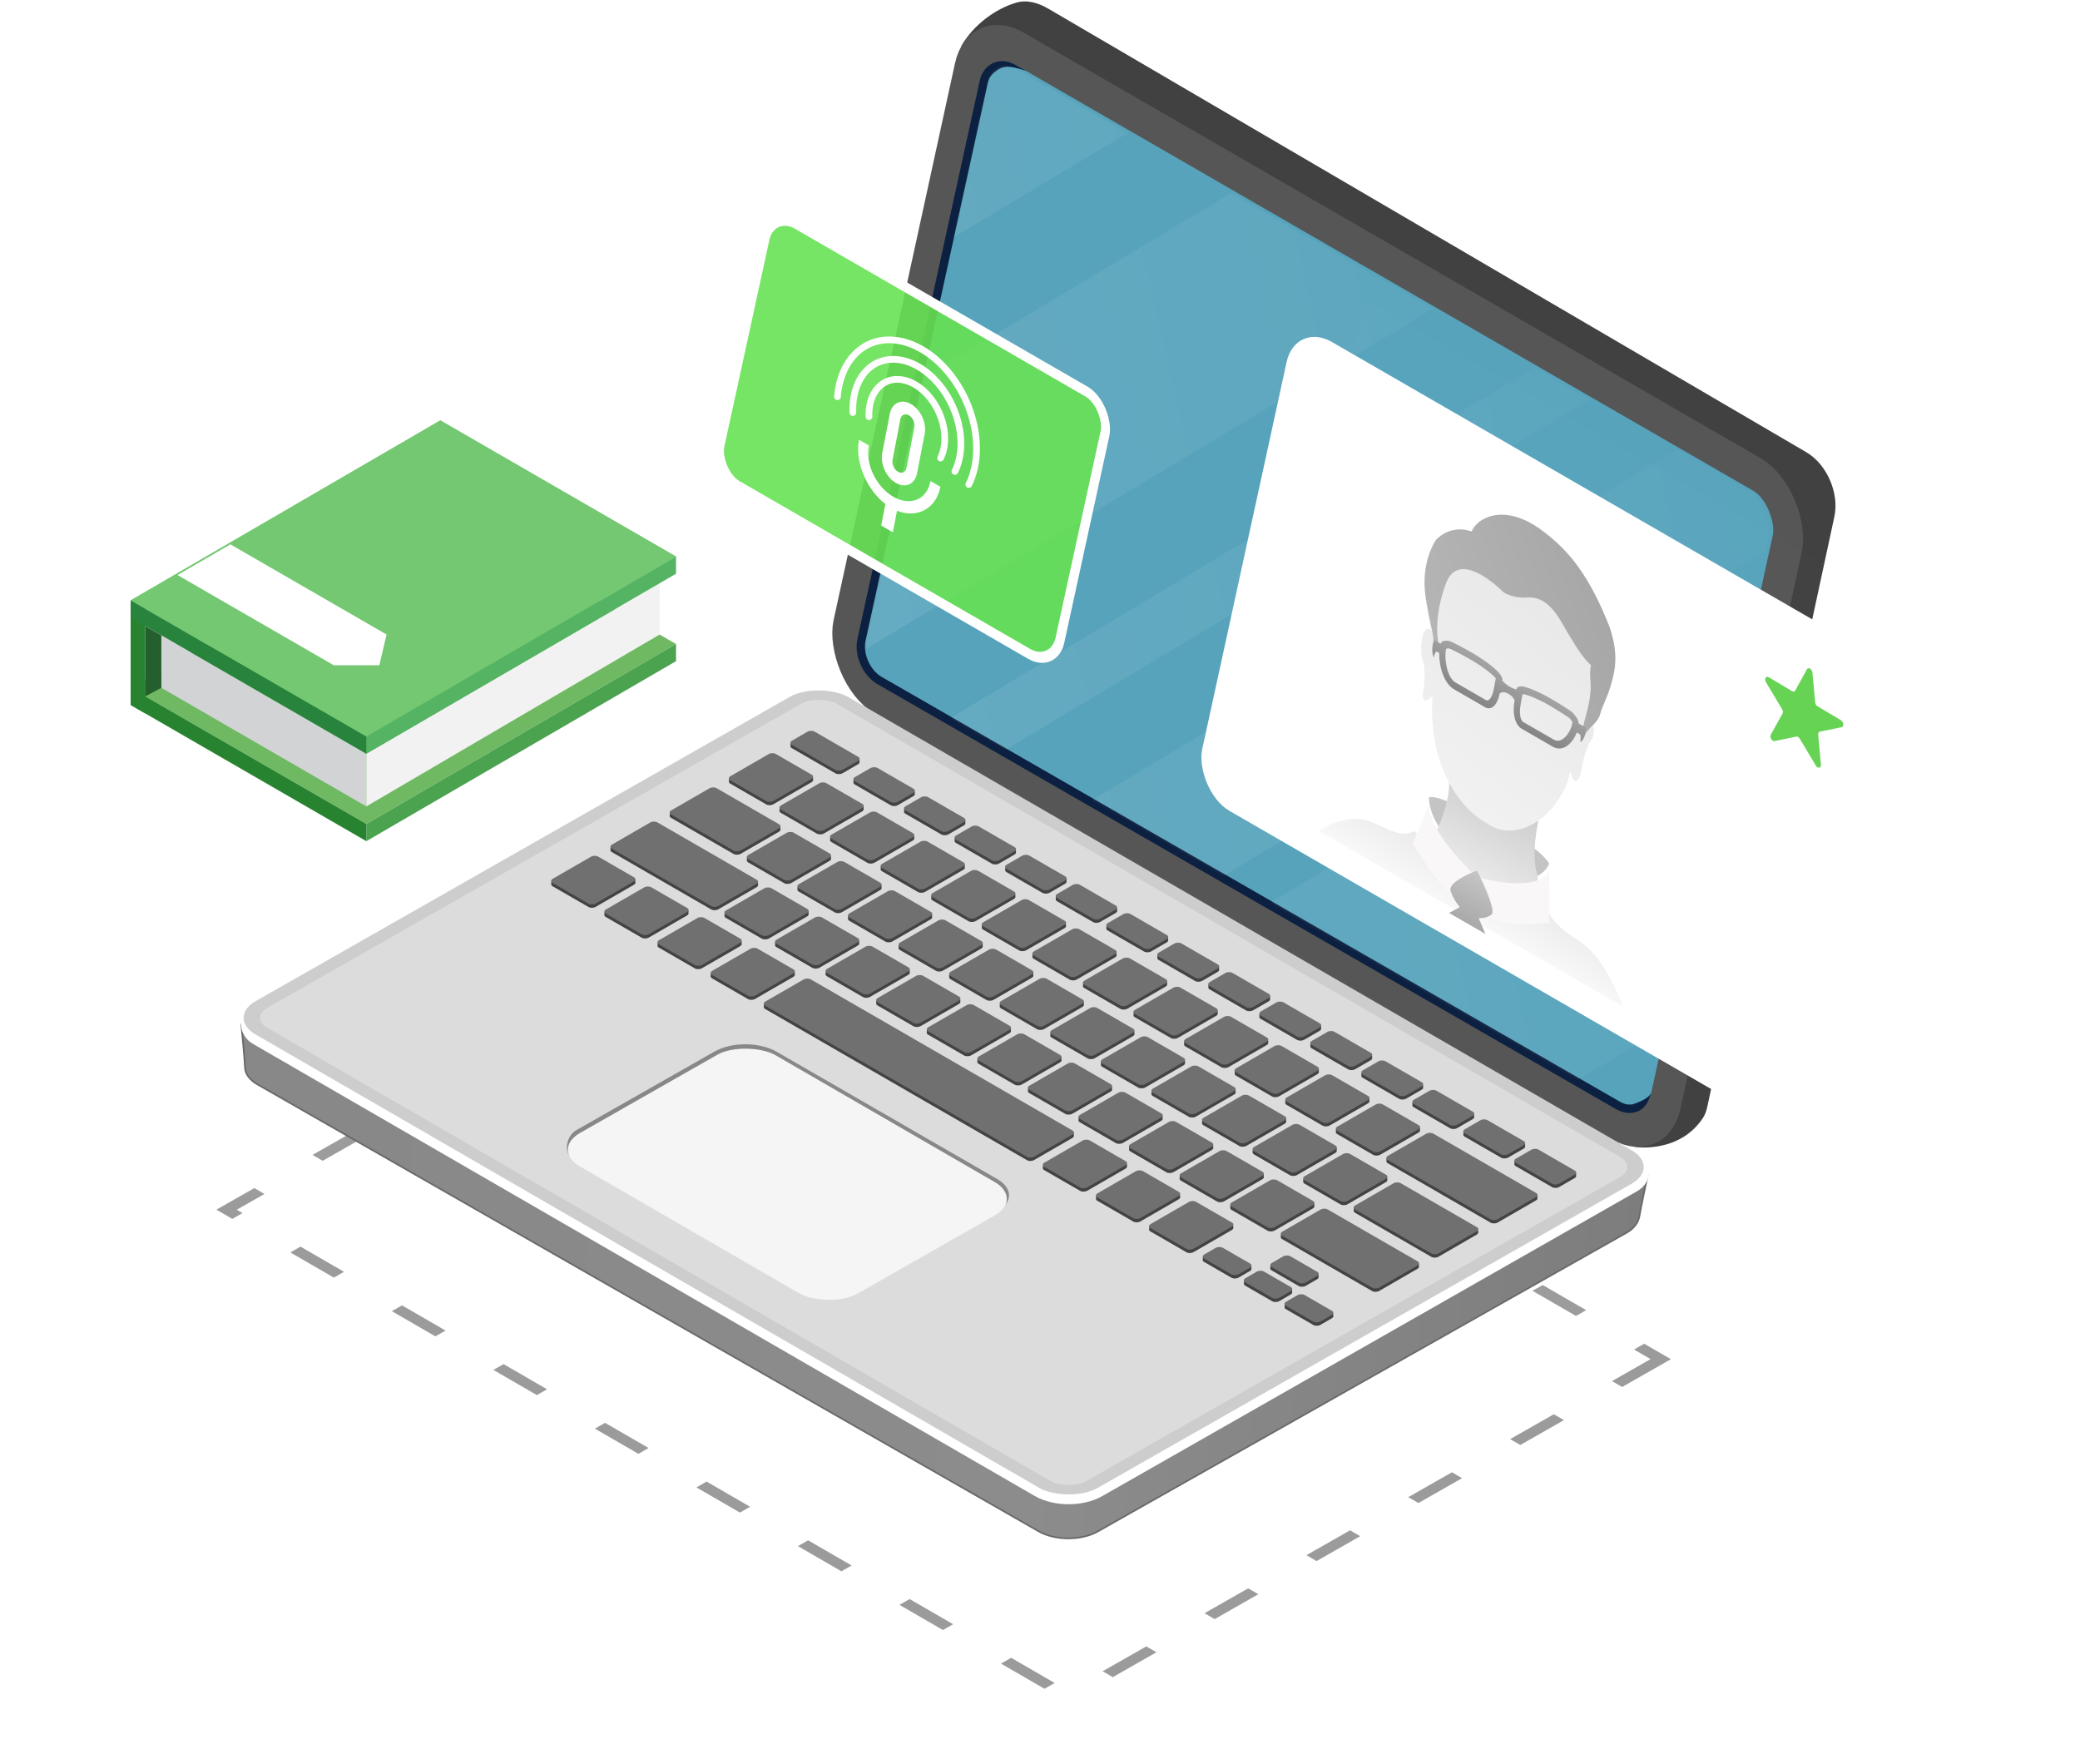 <svg width="1242" height="1053" viewBox="0 0 1242 1053" fill="none" xmlns="http://www.w3.org/2000/svg">
<rect width="407.118" height="580.342" transform="matrix(-0.869 0.495 -0.866 -0.501 991.657 811.498)" stroke="#9B9B9B" stroke-width="7" stroke-miterlimit="10" stroke-dasharray="30 40"/>
<g filter="url(#filter0_d)">
<rect width="407.118" height="580.342" transform="matrix(-0.869 0.495 -0.866 -0.501 991.657 792.498)" fill="white" fill-opacity="0.01"/>
</g>
<g filter="url(#filter1_d)">
<rect width="266.858" height="165.076" transform="matrix(-0.869 0.495 -0.866 -0.501 428.748 422.631)" fill="white" fill-opacity="0.01"/>
</g>
<path d="M153.709 647.429L153.71 647.429L620.218 914.287C625.096 917.084 631.463 918.48 637.808 918.5C644.153 918.519 650.529 917.162 655.423 914.395L971.287 735.976L971.041 735.541L971.287 735.976C976.251 733.17 978.47 729.307 978.993 725.672C979.421 722.692 982.836 706.534 983.761 702.177C983.947 701.3 983.329 700.479 982.453 700.383L146.991 609.767C145.421 609.597 144.083 610.899 144.229 612.477C144.8 618.621 146.244 634.39 146.302 637.285C146.377 641.039 148.92 644.682 153.709 647.429Z" fill="url(#paint0_linear)" stroke="#696969"/>
<path d="M1078.55 269.978L625.998 5.201C620.176 1.795 613.439 -0.327 606.959 1.544C594.587 5.116 581.406 14.636 574 27.5L965.6 676.211C968.459 680.947 972.822 684.681 978.343 685.033C989.108 685.72 1006.56 683.154 1016.82 667.53C1018.15 665.501 1018.95 663.172 1019.46 660.798L1095.33 308.482C1098.36 294.416 1090.85 277.177 1078.55 269.978Z" fill="#414141"/>
<rect x="-6.527" y="-14.77" width="563.85" height="396.366" rx="28" transform="matrix(0.866 0.5 -0.213 0.977 587.399 32.968)" fill="#56A3BB" stroke="#565656" stroke-width="20"/>
<path d="M606.558 38.827C602.028 36.221 597.206 35.794 593.121 37.593C589.034 39.393 586.101 43.237 584.983 48.335L511.991 381.412C510.881 386.477 511.719 391.979 513.85 396.787C515.982 401.595 519.499 405.914 524 408.504L964.868 662.173C969.397 664.779 974.22 665.206 978.305 663.407C982.391 661.608 984.883 657.098 986 652C985.165 655.812 978.677 657.78 976.29 658.831C973.901 659.883 970.757 659.793 967.362 657.839L526.494 404.17C523.07 402.2 520.203 398.779 518.421 394.76C516.639 390.74 516.032 386.327 516.875 382.482L589.867 49.406C590.703 45.594 593.121 43.5 595.136 42.169C596 41.5 598.5 39.375 603.5 40C608.5 40.625 613 42.5 613 42.5L606.558 38.827Z" fill="#0C2041"/>
<g filter="url(#filter2_d)">
<rect width="430.32" height="297.799" transform="matrix(0.866 0.5 -0.213 0.977 814.821 174.523)" fill="white" fill-opacity="0.01"/>
</g>
<mask id="mask0" mask-type="alpha" maskUnits="userSpaceOnUse" x="516" y="39" width="541" height="622">
<rect width="538.849" height="372.905" rx="17" transform="matrix(0.866 0.5 -0.213 0.977 593.222 32.986)" fill="#3A8CA6"/>
</mask>
<g mask="url(#mask0)">
<path d="M741.729 549.021L928.684 652.784L1200.07 490.05L1198.42 394.468C1198.17 379.554 1187.38 361.592 1174.34 354.349L1118.27 323.233L741.729 549.021Z" fill="url(#paint1_linear)" fill-opacity="0.1"/>
<path d="M1009.97 263.122L1089.91 307.49L713.363 533.277L633.424 488.91L1009.97 263.122Z" fill="url(#paint2_linear)" fill-opacity="0.1"/>
<path d="M923.581 215.177L957.104 233.783L580.56 459.57L547.037 440.964L923.581 215.177Z" fill="url(#paint3_linear)" fill-opacity="0.1"/>
<path d="M739.204 112.845L861.692 180.828L486.265 405.945C476.713 397.172 469.672 383.177 469.467 371.161L467.815 275.579L739.204 112.845Z" fill="url(#paint4_linear)" fill-opacity="0.1"/>
<path d="M536.777 0.495L676.027 77.78L466.566 203.379L463.814 44.245L536.777 0.495Z" fill="url(#paint5_linear)" fill-opacity="0.1"/>
<path d="M1200.66 523.94L958.339 669.243L991.862 687.849L1201.32 562.25L1200.66 523.94Z" fill="url(#paint6_linear)" fill-opacity="0.1"/>
<path d="M1202.34 621.188L1043.44 716.473L1120.8 759.409L1203.87 709.596L1202.34 621.188Z" fill="url(#paint7_linear)" fill-opacity="0.1"/>
</g>
<rect x="-2.284" y="-5.169" width="400.925" height="279.612" rx="21.5" transform="matrix(0.866 0.5 -0.213 0.977 776.759 203.023)" fill="white" stroke="white" stroke-width="7"/>
<path d="M1078.96 399.597C1079.79 398.089 1082.03 399.421 1082.23 401.542L1083.87 419.354C1083.96 420.302 1084.52 421.244 1085.27 421.687L1099.25 430.006C1100.92 430.996 1101.18 433.85 1099.64 434.17L1086.67 436.86C1085.98 437.003 1085.57 437.742 1085.66 438.691L1087.31 456.502C1087.5 458.623 1085.43 459.054 1084.28 457.131L1074.62 440.982C1074.1 440.122 1073.29 439.636 1072.6 439.78L1059.63 442.469C1058.09 442.789 1056.54 440.202 1057.37 438.693L1064.37 426.023C1064.74 425.348 1064.64 424.309 1064.13 423.449L1054.47 407.3C1053.32 405.377 1054.44 403.347 1056.11 404.337L1070.09 412.656C1070.83 413.099 1071.59 412.942 1071.96 412.267L1078.96 399.597Z" fill="#66D355"/>
<rect x="1.958" y="4.431" width="234.369" height="160.345" rx="17" transform="matrix(0.866 0.5 -0.213 0.977 459.701 119.763)" fill="#68E154" fill-opacity="0.9" stroke="url(#paint8_linear)" stroke-width="6"/>
<path d="M159 601C149.352 606.054 147.303 611.952 151.59 616.728C152.381 617.61 153.389 618.264 154.415 618.858L620.647 888.442C630.209 893.971 645.74 894.019 655.337 888.549L974.282 706.753C983 702 978.5 695 969 690.5" stroke="white" stroke-width="11"/>
<rect x="-6.938" y="-0.021" width="399.118" height="572.342" rx="16" transform="matrix(-0.869 0.495 -0.866 -0.501 978.673 700.253)" fill="#DCDCDC" stroke="#CDCDCD" stroke-width="8"/>
<path d="M343.004 689.392C339.485 687.385 340.799 679.543 345.393 676.929L427.745 630.086C437.395 624.596 453.013 624.645 462.629 630.193L594.421 706.242C599.109 708.947 603.459 714.48 595.916 720" stroke="#888888" stroke-width="5"/>
<rect width="134.262" height="191.388" rx="20" transform="matrix(-0.869 0.495 -0.866 -0.501 611.328 715.802)" fill="#F5F5F5"/>
<path d="M486.366 437.809C485.235 437.157 483.344 437.19 482.142 437.884L472.891 443.225C472.037 443.718 471.76 444.413 472.079 445.008C471.78 445.589 472.003 446.225 472.762 446.663L498.867 461.735C499.998 462.388 501.889 462.355 503.091 461.66L512.342 456.32C513.196 455.826 513.473 455.131 513.154 454.537C513.453 453.956 513.23 453.319 512.471 452.881L486.366 437.809Z" fill="#434343"/>
<path d="M463.24 451.161C462.109 450.508 460.218 450.542 459.016 451.236L436.162 464.431C435.307 464.924 435.031 465.619 435.349 466.214C435.05 466.795 435.273 467.431 436.033 467.869L457.531 480.281C458.661 480.934 460.553 480.901 461.755 480.207L484.609 467.012C485.464 466.518 485.74 465.824 485.421 465.229C485.72 464.648 485.497 464.012 484.738 463.573L463.24 451.161Z" fill="#434343"/>
<path d="M493.439 468.597C492.309 467.944 490.417 467.978 489.215 468.672L466.361 481.866C465.507 482.36 465.23 483.055 465.549 483.649C465.25 484.23 465.473 484.867 466.232 485.305L487.73 497.717C488.861 498.37 490.752 498.336 491.954 497.642L514.808 484.448C515.663 483.954 515.939 483.259 515.621 482.664C515.92 482.084 515.697 481.447 514.938 481.009L493.439 468.597Z" fill="#434343"/>
<path d="M519.415 486.107C520.617 485.413 522.508 485.38 523.639 486.033L545.137 498.445C545.896 498.883 546.12 499.519 545.821 500.1C546.139 500.695 545.863 501.39 545.008 501.883L522.154 515.078C520.952 515.772 519.061 515.805 517.93 515.153L496.432 502.741C495.673 502.302 495.449 501.666 495.748 501.085C495.43 500.49 495.706 499.796 496.561 499.302L519.415 486.107Z" fill="#434343"/>
<path d="M553.839 503.468C552.708 502.816 550.817 502.849 549.615 503.543L526.761 516.738C525.906 517.231 525.63 517.926 525.948 518.521C525.649 519.102 525.872 519.738 526.631 520.177L548.129 532.588C549.26 533.241 551.151 533.208 552.353 532.514L575.207 519.319C576.062 518.826 576.338 518.131 576.02 517.536C576.319 516.955 576.096 516.319 575.337 515.88L553.839 503.468Z" fill="#434343"/>
<path d="M579.814 520.979C581.016 520.285 582.907 520.251 584.038 520.904L605.536 533.316C606.295 533.754 606.519 534.391 606.22 534.972C606.538 535.567 606.262 536.261 605.407 536.755L582.553 549.95C581.351 550.644 579.46 550.677 578.329 550.024L556.831 537.612C556.072 537.174 555.848 536.538 556.147 535.957C555.829 535.362 556.105 534.667 556.96 534.173L579.814 520.979Z" fill="#434343"/>
<path d="M614.238 538.34C613.107 537.687 611.216 537.72 610.014 538.414L587.16 551.609C586.305 552.103 586.029 552.797 586.347 553.392C586.048 553.973 586.271 554.61 587.031 555.048L608.529 567.46C609.659 568.113 611.551 568.079 612.753 567.385L635.607 554.191C636.461 553.697 636.738 553.002 636.419 552.407C636.718 551.826 636.495 551.19 635.736 550.752L614.238 538.34Z" fill="#434343"/>
<path d="M640.213 555.85C641.415 555.156 643.307 555.123 644.437 555.776L665.935 568.188C666.695 568.626 666.918 569.262 666.619 569.843C666.937 570.438 666.661 571.133 665.806 571.626L642.952 584.821C641.75 585.515 639.859 585.548 638.728 584.896L617.23 572.484C616.471 572.045 616.248 571.409 616.547 570.828C616.228 570.233 616.505 569.538 617.359 569.045L640.213 555.85Z" fill="#434343"/>
<path d="M674.637 573.211C673.506 572.559 671.615 572.592 670.413 573.286L647.559 586.481C646.704 586.974 646.428 587.669 646.746 588.264C646.447 588.845 646.67 589.481 647.43 589.919L668.928 602.331C670.058 602.984 671.95 602.951 673.152 602.257L696.006 589.062C696.86 588.568 697.137 587.874 696.818 587.279C697.117 586.698 696.894 586.062 696.135 585.623L674.637 573.211Z" fill="#434343"/>
<path d="M700.612 590.722C701.814 590.028 703.706 589.994 704.836 590.647L726.334 603.059C727.094 603.497 727.317 604.134 727.018 604.715C727.336 605.31 727.06 606.004 726.205 606.498L703.351 619.692C702.149 620.386 700.258 620.42 699.127 619.767L677.629 607.355C676.87 606.917 676.647 606.28 676.946 605.699C676.627 605.105 676.904 604.41 677.758 603.916L700.612 590.722Z" fill="#434343"/>
<path d="M735.036 608.083C733.905 607.43 732.014 607.463 730.812 608.157L707.958 621.352C707.103 621.846 706.827 622.54 707.145 623.135C706.846 623.716 707.069 624.352 707.829 624.791L729.327 637.203C730.458 637.856 732.349 637.822 733.551 637.128L756.405 623.933C757.26 623.44 757.536 622.745 757.217 622.15C757.516 621.569 757.293 620.933 756.534 620.495L735.036 608.083Z" fill="#434343"/>
<path d="M761.011 625.593C762.214 624.899 764.105 624.866 765.235 625.519L786.734 637.93C787.493 638.369 787.716 639.005 787.417 639.586C787.735 640.181 787.459 640.876 786.604 641.369L763.75 654.564C762.548 655.258 760.657 655.291 759.526 654.638L738.028 642.227C737.269 641.788 737.046 641.152 737.345 640.571C737.026 639.976 737.303 639.281 738.157 638.788L761.011 625.593Z" fill="#434343"/>
<path d="M795.435 642.954C794.304 642.301 792.413 642.335 791.211 643.029L768.357 656.224C767.502 656.717 767.226 657.412 767.544 658.007C767.245 658.588 767.469 659.224 768.228 659.662L789.726 672.074C790.857 672.727 792.748 672.694 793.95 672L816.804 658.805C817.659 658.311 817.935 657.617 817.617 657.022C817.916 656.441 817.692 655.805 816.933 655.366L795.435 642.954Z" fill="#434343"/>
<path d="M821.411 660.465C822.613 659.771 824.504 659.737 825.635 660.39L847.133 672.802C847.892 673.24 848.115 673.877 847.816 674.457C848.135 675.052 847.858 675.747 847.003 676.241L824.149 689.435C822.948 690.129 821.056 690.163 819.926 689.51L798.427 677.098C797.668 676.66 797.445 676.023 797.744 675.442C797.426 674.848 797.702 674.153 798.557 673.659L821.411 660.465Z" fill="#434343"/>
<path d="M855.834 677.826C854.703 677.173 852.812 677.206 851.61 677.9L828.756 691.095C827.901 691.589 827.625 692.283 827.944 692.878C827.645 693.459 827.868 694.095 828.627 694.534L890.05 729.996C891.181 730.649 893.072 730.616 894.274 729.922L917.128 716.727C917.983 716.233 918.259 715.539 917.94 714.944C918.24 714.363 918.016 713.727 917.257 713.288L855.834 677.826Z" fill="#434343"/>
<path d="M469.714 498.253C470.916 497.559 472.807 497.526 473.938 498.179L495.436 510.59C496.195 511.029 496.418 511.665 496.119 512.246C496.438 512.841 496.161 513.536 495.307 514.029L472.453 527.224C471.25 527.918 469.359 527.951 468.229 527.299L446.731 514.887C445.971 514.448 445.748 513.812 446.047 513.231C445.729 512.636 446.005 511.941 446.86 511.448L469.714 498.253Z" fill="#434343"/>
<path d="M504.137 515.614C503.007 514.962 501.115 514.995 499.913 515.689L477.059 528.884C476.204 529.377 475.928 530.072 476.247 530.667C475.948 531.248 476.171 531.884 476.93 532.322L498.428 544.734C499.559 545.387 501.45 545.354 502.652 544.66L525.506 531.465C526.361 530.971 526.637 530.277 526.319 529.682C526.618 529.101 526.395 528.465 525.635 528.026L504.137 515.614Z" fill="#434343"/>
<path d="M530.113 533.125C531.315 532.431 533.206 532.397 534.337 533.05L555.835 545.462C556.594 545.9 556.818 546.537 556.518 547.118C556.837 547.712 556.561 548.407 555.706 548.901L532.852 562.095C531.65 562.789 529.758 562.823 528.628 562.17L507.13 549.758C506.37 549.32 506.147 548.683 506.446 548.102C506.128 547.508 506.404 546.813 507.259 546.319L530.113 533.125Z" fill="#434343"/>
<path d="M564.536 550.486C563.406 549.833 561.515 549.866 560.312 550.56L537.458 563.755C536.604 564.249 536.327 564.943 536.646 565.538C536.347 566.119 536.57 566.755 537.329 567.194L558.827 579.606C559.958 580.259 561.849 580.225 563.051 579.531L585.905 566.336C586.76 565.843 587.036 565.148 586.718 564.553C587.017 563.972 586.794 563.336 586.034 562.898L564.536 550.486Z" fill="#434343"/>
<path d="M590.512 567.996C591.714 567.302 593.605 567.269 594.736 567.922L616.234 580.333C616.993 580.772 617.217 581.408 616.917 581.989C617.236 582.584 616.96 583.279 616.105 583.772L593.251 596.967C592.049 597.661 590.158 597.694 589.027 597.041L567.529 584.63C566.77 584.191 566.546 583.555 566.845 582.974C566.527 582.379 566.803 581.684 567.658 581.191L590.512 567.996Z" fill="#434343"/>
<path d="M624.936 585.357C623.805 584.704 621.914 584.738 620.712 585.432L597.858 598.627C597.003 599.12 596.727 599.815 597.045 600.41C596.746 600.991 596.969 601.627 597.728 602.065L619.226 614.477C620.357 615.13 622.248 615.097 623.45 614.403L646.304 601.208C647.159 600.714 647.435 600.02 647.117 599.425C647.416 598.844 647.193 598.207 646.434 597.769L624.936 585.357Z" fill="#434343"/>
<path d="M650.911 602.868C652.113 602.173 654.004 602.14 655.135 602.793L676.633 615.205C677.392 615.643 677.616 616.279 677.317 616.86C677.635 617.455 677.359 618.15 676.504 618.644L653.65 631.838C652.448 632.532 650.557 632.566 649.426 631.913L627.928 619.501C627.169 619.063 626.945 618.426 627.245 617.845C626.926 617.251 627.202 616.556 628.057 616.062L650.911 602.868Z" fill="#434343"/>
<path d="M685.335 620.229C684.204 619.576 682.313 619.609 681.111 620.303L658.257 633.498C657.402 633.992 657.126 634.686 657.444 635.281C657.145 635.862 657.368 636.498 658.128 636.937L679.625 649.349C680.756 650.001 682.647 649.968 683.849 649.274L706.703 636.079C707.558 635.586 707.834 634.891 707.516 634.296C707.815 633.715 707.592 633.079 706.833 632.641L685.335 620.229Z" fill="#434343"/>
<path d="M711.31 637.739C712.512 637.045 714.403 637.012 715.534 637.664L737.032 650.076C737.792 650.515 738.015 651.151 737.716 651.732C738.034 652.327 737.758 653.021 736.903 653.515L714.049 666.71C712.847 667.404 710.956 667.437 709.825 666.784L688.327 654.372C687.568 653.934 687.344 653.298 687.644 652.717C687.325 652.122 687.601 651.427 688.456 650.934L711.31 637.739Z" fill="#434343"/>
<path d="M745.734 655.1C744.603 654.447 742.712 654.481 741.51 655.175L718.656 668.369C717.801 668.863 717.525 669.558 717.843 670.153C717.544 670.733 717.767 671.37 718.527 671.808L740.025 684.22C741.155 684.873 743.047 684.84 744.249 684.146L767.103 670.951C767.957 670.457 768.234 669.763 767.915 669.168C768.214 668.587 767.991 667.95 767.232 667.512L745.734 655.1Z" fill="#434343"/>
<path d="M771.709 672.61C772.911 671.916 774.803 671.883 775.933 672.536L797.431 684.948C798.191 685.386 798.414 686.022 798.115 686.603C798.433 687.198 798.157 687.893 797.302 688.386L774.448 701.581C773.246 702.275 771.355 702.309 770.224 701.656L748.726 689.244C747.967 688.806 747.744 688.169 748.043 687.588C747.724 686.993 748.001 686.299 748.855 685.805L771.709 672.61Z" fill="#434343"/>
<path d="M806.133 689.972C805.002 689.319 803.111 689.352 801.909 690.046L779.055 703.241C778.2 703.735 777.924 704.429 778.242 705.024C777.943 705.605 778.167 706.241 778.926 706.68L800.424 719.092C801.555 719.744 803.446 719.711 804.648 719.017L827.502 705.822C828.356 705.329 828.633 704.634 828.314 704.039C828.614 703.458 828.39 702.822 827.631 702.383L806.133 689.972Z" fill="#434343"/>
<path d="M832.108 707.482C833.311 706.788 835.202 706.755 836.333 707.407L881.888 733.709C882.647 734.147 882.87 734.783 882.571 735.364C882.89 735.959 882.613 736.654 881.759 737.147L858.905 750.342C857.703 751.036 855.811 751.07 854.681 750.417L809.125 724.115C808.366 723.677 808.143 723.041 808.442 722.46C808.124 721.865 808.4 721.17 809.255 720.677L832.108 707.482Z" fill="#434343"/>
<path d="M427.871 471.582C426.74 470.929 424.849 470.962 423.647 471.656L400.793 484.851C399.938 485.345 399.662 486.039 399.98 486.634C399.681 487.215 399.904 487.851 400.663 488.29L438.029 509.863C439.16 510.516 441.051 510.482 442.253 509.788L465.107 496.593C465.962 496.1 466.238 495.405 465.92 494.81C466.219 494.23 465.995 493.593 465.236 493.155L427.871 471.582Z" fill="#434343"/>
<path d="M486.554 548.817C487.756 548.123 489.647 548.089 490.778 548.742L512.276 561.154C513.035 561.592 513.258 562.229 512.959 562.81C513.278 563.405 513.001 564.099 512.147 564.593L489.293 577.788C488.091 578.482 486.199 578.515 485.069 577.862L463.571 565.45C462.811 565.012 462.588 564.376 462.887 563.795C462.569 563.2 462.845 562.505 463.7 562.011L486.554 548.817Z" fill="#434343"/>
<path d="M520.977 566.178C519.847 565.525 517.956 565.558 516.753 566.252L493.899 579.447C493.045 579.941 492.768 580.635 493.087 581.23C492.788 581.811 493.011 582.448 493.77 582.886L515.268 595.298C516.399 595.951 518.29 595.917 519.492 595.223L542.346 582.029C543.201 581.535 543.477 580.84 543.159 580.245C543.458 579.665 543.235 579.028 542.475 578.59L520.977 566.178Z" fill="#434343"/>
<path d="M546.953 583.688C548.155 582.994 550.046 582.961 551.177 583.614L572.675 596.026C573.434 596.464 573.658 597.1 573.359 597.681C573.677 598.276 573.401 598.971 572.546 599.464L549.692 612.659C548.49 613.353 546.599 613.386 545.468 612.734L523.97 600.322C523.211 599.883 522.987 599.247 523.286 598.666C522.968 598.071 523.244 597.376 524.099 596.883L546.953 583.688Z" fill="#434343"/>
<path d="M581.377 601.049C580.246 600.397 578.355 600.43 577.153 601.124L554.299 614.319C553.444 614.812 553.168 615.507 553.486 616.102C553.187 616.683 553.41 617.319 554.169 617.757L575.667 630.169C576.798 630.822 578.689 630.789 579.891 630.095L602.745 616.9C603.6 616.406 603.876 615.712 603.558 615.117C603.857 614.536 603.634 613.9 602.875 613.461L581.377 601.049Z" fill="#434343"/>
<path d="M607.352 618.56C608.554 617.866 610.445 617.832 611.576 618.485L633.074 630.897C633.833 631.335 634.057 631.972 633.758 632.553C634.076 633.148 633.8 633.842 632.945 634.336L610.091 647.53C608.889 648.225 606.998 648.258 605.867 647.605L584.369 635.193C583.61 634.755 583.386 634.118 583.686 633.537C583.367 632.943 583.643 632.248 584.498 631.754L607.352 618.56Z" fill="#434343"/>
<path d="M641.776 635.921C640.645 635.268 638.754 635.301 637.552 635.995L614.698 649.19C613.843 649.684 613.567 650.378 613.885 650.973C613.586 651.554 613.809 652.191 614.569 652.629L636.067 665.041C637.197 665.694 639.089 665.66 640.291 664.966L663.145 651.771C663.999 651.278 664.276 650.583 663.957 649.988C664.256 649.407 664.033 648.771 663.274 648.333L641.776 635.921Z" fill="#434343"/>
<path d="M667.751 653.431C668.953 652.737 670.844 652.704 671.975 653.357L693.473 665.768C694.233 666.207 694.456 666.843 694.157 667.424C694.475 668.019 694.199 668.714 693.344 669.207L670.49 682.402C669.288 683.096 667.397 683.129 666.266 682.476L644.768 670.065C644.009 669.626 643.786 668.99 644.085 668.409C643.766 667.814 644.042 667.119 644.897 666.626L667.751 653.431Z" fill="#434343"/>
<path d="M702.175 670.792C701.044 670.139 699.153 670.173 697.951 670.867L675.097 684.062C674.242 684.555 673.966 685.25 674.284 685.845C673.985 686.426 674.208 687.062 674.968 687.5L696.466 699.912C697.596 700.565 699.488 700.532 700.69 699.838L723.544 686.643C724.398 686.149 724.675 685.455 724.356 684.86C724.655 684.279 724.432 683.643 723.673 683.204L702.175 670.792Z" fill="#434343"/>
<path d="M728.15 688.303C729.352 687.609 731.244 687.575 732.374 688.228L753.872 700.64C754.632 701.078 754.855 701.715 754.556 702.295C754.874 702.89 754.598 703.585 753.743 704.079L730.889 717.273C729.687 717.967 727.796 718.001 726.665 717.348L705.167 704.936C704.408 704.498 704.185 703.861 704.484 703.28C704.165 702.685 704.442 701.991 705.296 701.497L728.15 688.303Z" fill="#434343"/>
<path d="M762.574 705.664C761.443 705.011 759.552 705.044 758.35 705.738L735.496 718.933C734.641 719.427 734.365 720.121 734.683 720.716C734.384 721.297 734.608 721.933 735.367 722.372L756.865 734.784C757.996 735.437 759.887 735.403 761.089 734.709L783.943 721.514C784.798 721.021 785.074 720.326 784.755 719.731C785.055 719.15 784.831 718.514 784.072 718.076L762.574 705.664Z" fill="#434343"/>
<path d="M788.55 723.174C789.752 722.48 791.643 722.447 792.773 723.099L846.519 754.129C847.278 754.568 847.501 755.204 847.202 755.785C847.52 756.38 847.244 757.074 846.389 757.568L823.535 770.763C822.333 771.457 820.442 771.49 819.311 770.837L765.566 739.808C764.807 739.369 764.584 738.733 764.883 738.152C764.565 737.557 764.841 736.862 765.696 736.369L788.55 723.174Z" fill="#434343"/>
<path d="M460.578 531.306C459.448 530.654 457.556 530.687 456.354 531.381L433.5 544.576C432.646 545.069 432.369 545.764 432.688 546.359C432.389 546.94 432.612 547.576 433.371 548.015L454.869 560.426C456 561.079 457.891 561.046 459.093 560.352L481.947 547.157C482.802 546.664 483.078 545.969 482.76 545.374C483.059 544.793 482.836 544.157 482.076 543.718L460.578 531.306Z" fill="#434343"/>
<path d="M388.277 492.077C389.479 491.383 391.371 491.349 392.501 492.002L451.877 526.283C452.636 526.721 452.859 527.357 452.56 527.938C452.879 528.533 452.602 529.228 451.748 529.721L428.894 542.916C427.692 543.61 425.8 543.644 424.67 542.991L365.294 508.71C364.535 508.272 364.312 507.636 364.611 507.055C364.292 506.46 364.569 505.765 365.423 505.271L388.277 492.077Z" fill="#434343"/>
<path d="M357.132 512.423C356.001 511.77 354.11 511.803 352.908 512.497L330.054 525.692C329.199 526.186 328.923 526.88 329.241 527.475C328.942 528.056 329.166 528.692 329.925 529.131L351.423 541.543C352.554 542.195 354.445 542.162 355.647 541.468L378.501 528.273C379.356 527.78 379.632 527.085 379.314 526.49C379.613 525.909 379.389 525.273 378.63 524.835L357.132 512.423Z" fill="#434343"/>
<path d="M384.643 530.82C385.845 530.126 387.736 530.092 388.867 530.745L410.365 543.157C411.125 543.595 411.348 544.232 411.049 544.812C411.367 545.407 411.091 546.102 410.236 546.596L387.382 559.79C386.18 560.484 384.289 560.518 383.158 559.865L361.66 547.453C360.901 547.015 360.677 546.378 360.977 545.797C360.658 545.203 360.934 544.508 361.789 544.014L384.643 530.82Z" fill="#434343"/>
<path d="M420.602 549.067C419.472 548.414 417.58 548.448 416.378 549.142L393.524 562.337C392.67 562.83 392.393 563.525 392.712 564.12C392.413 564.701 392.636 565.337 393.395 565.775L414.893 578.187C416.024 578.84 417.915 578.807 419.117 578.113L441.971 564.918C442.826 564.424 443.102 563.73 442.784 563.135C443.083 562.554 442.86 561.917 442.1 561.479L420.602 549.067Z" fill="#434343"/>
<path d="M448.114 567.464C449.316 566.77 451.207 566.737 452.337 567.39L473.835 579.801C474.595 580.24 474.818 580.876 474.519 581.457C474.837 582.052 474.561 582.747 473.706 583.24L450.852 596.435C449.65 597.129 447.759 597.162 446.628 596.509L425.13 584.098C424.371 583.659 424.148 583.023 424.447 582.442C424.128 581.847 424.405 581.152 425.26 580.659L448.114 567.464Z" fill="#434343"/>
<path d="M650.682 681.904C649.551 681.251 647.66 681.284 646.458 681.978L623.604 695.173C622.749 695.667 622.473 696.361 622.791 696.956C622.492 697.537 622.716 698.173 623.475 698.612L644.973 711.024C646.104 711.677 647.995 711.643 649.197 710.949L672.051 697.754C672.906 697.261 673.182 696.566 672.864 695.971C673.163 695.39 672.939 694.754 672.18 694.316L650.682 681.904Z" fill="#434343"/>
<path d="M678.193 700.301C679.395 699.607 681.286 699.573 682.417 700.226L703.915 712.638C704.674 713.076 704.898 713.713 704.599 714.294C704.917 714.889 704.641 715.583 703.786 716.077L680.932 729.272C679.73 729.965 677.839 729.999 676.708 729.346L655.21 716.934C654.451 716.496 654.227 715.859 654.526 715.278C654.208 714.684 654.484 713.989 655.339 713.495L678.193 700.301Z" fill="#434343"/>
<path d="M714.152 718.548C713.022 717.896 711.13 717.929 709.928 718.623L687.074 731.818C686.219 732.311 685.943 733.006 686.262 733.601C685.963 734.182 686.186 734.818 686.945 735.257L708.443 747.668C709.574 748.321 711.465 748.288 712.667 747.594L735.521 734.399C736.376 733.906 736.652 733.211 736.334 732.616C736.633 732.035 736.41 731.399 735.65 730.96L714.152 718.548Z" fill="#434343"/>
<path d="M479.849 585.786C481.051 585.092 482.942 585.059 484.073 585.712L640.445 675.993C641.204 676.432 641.427 677.068 641.128 677.649C641.447 678.244 641.171 678.939 640.316 679.432L617.462 692.627C616.26 693.321 614.369 693.354 613.238 692.701L456.865 602.42C456.106 601.982 455.883 601.345 456.182 600.764C455.864 600.169 456.14 599.475 456.995 598.981L479.849 585.786Z" fill="#434343"/>
<path d="M730.107 745.981C728.977 745.329 727.085 745.362 725.883 746.056L719.082 749.983C718.227 750.476 717.951 751.171 718.269 751.766C717.97 752.347 718.193 752.983 718.952 753.422L735.332 762.878C736.463 763.531 738.354 763.498 739.556 762.804L746.358 758.877C747.212 758.383 747.489 757.689 747.17 757.094C747.469 756.513 747.246 755.876 746.487 755.438L730.107 745.981Z" fill="#434343"/>
<path d="M750.452 760.241C751.655 759.547 753.546 759.514 754.677 760.166L770.8 769.475C771.559 769.914 771.782 770.55 771.483 771.131C771.802 771.726 771.526 772.42 770.671 772.914L763.869 776.841C762.667 777.535 760.776 777.568 759.645 776.916L743.521 767.607C742.762 767.168 742.539 766.532 742.838 765.951C742.52 765.356 742.796 764.662 743.651 764.168L750.452 760.241Z" fill="#434343"/>
<path d="M770.457 751.056C769.326 750.403 767.435 750.436 766.233 751.13L759.431 755.057C758.576 755.551 758.3 756.245 758.618 756.84C758.319 757.421 758.542 758.058 759.302 758.496L775.425 767.805C776.556 768.458 778.447 768.424 779.649 767.73L786.451 763.803C787.306 763.31 787.582 762.615 787.264 762.02C787.563 761.439 787.339 760.803 786.58 760.365L770.457 751.056Z" fill="#434343"/>
<path d="M774.766 774.278C775.968 773.584 777.859 773.551 778.99 774.204L795.369 783.66C796.128 784.099 796.352 784.735 796.053 785.316C796.371 785.911 796.095 786.605 795.24 787.099L788.438 791.026C787.236 791.72 785.345 791.753 784.214 791.101L767.835 781.644C767.075 781.206 766.852 780.569 767.151 779.988C766.833 779.393 767.109 778.699 767.964 778.205L774.766 774.278Z" fill="#434343"/>
<path d="M519.763 459.605C520.966 458.911 522.857 458.877 523.987 459.53L545.485 471.942C546.245 472.38 546.468 473.017 546.169 473.598C546.487 474.193 546.211 474.887 545.356 475.381L536.106 480.722C534.904 481.416 533.013 481.449 531.882 480.796L510.384 468.384C509.625 467.946 509.401 467.31 509.7 466.729C509.382 466.134 509.658 465.439 510.513 464.946L519.763 459.605Z" fill="#434343"/>
<path d="M554.187 476.966C553.056 476.313 551.165 476.346 549.963 477.04L540.713 482.381C539.858 482.875 539.582 483.569 539.9 484.164C539.601 484.745 539.824 485.382 540.583 485.82L562.081 498.232C563.212 498.885 565.103 498.851 566.305 498.157L575.556 492.817C576.411 492.323 576.687 491.628 576.369 491.033C576.668 490.453 576.444 489.816 575.685 489.378L554.187 476.966Z" fill="#434343"/>
<path d="M580.163 494.476C581.365 493.782 583.256 493.749 584.387 494.402L605.885 506.814C606.644 507.252 606.867 507.888 606.568 508.469C606.886 509.064 606.61 509.759 605.755 510.252L596.505 515.593C595.303 516.287 593.412 516.32 592.281 515.668L570.783 503.256C570.024 502.817 569.8 502.181 570.099 501.6C569.781 501.005 570.057 500.311 570.912 499.817L580.163 494.476Z" fill="#434343"/>
<path d="M614.586 511.837C613.455 511.185 611.564 511.218 610.362 511.912L601.112 517.253C600.257 517.746 599.981 518.441 600.299 519.036C600 519.617 600.223 520.253 600.983 520.691L622.481 533.103C623.611 533.756 625.502 533.723 626.705 533.029L635.955 527.688C636.81 527.194 637.086 526.5 636.768 525.905C637.067 525.324 636.843 524.688 636.084 524.249L614.586 511.837Z" fill="#434343"/>
<path d="M640.562 529.348C641.764 528.654 643.655 528.62 644.786 529.273L666.284 541.685C667.043 542.123 667.266 542.76 666.967 543.341C667.286 543.936 667.009 544.63 666.155 545.124L656.904 550.464C655.702 551.158 653.811 551.192 652.68 550.539L631.182 538.127C630.423 537.689 630.199 537.052 630.499 536.472C630.18 535.877 630.456 535.182 631.311 534.688L640.562 529.348Z" fill="#434343"/>
<path d="M674.985 546.709C673.854 546.056 671.963 546.089 670.761 546.783L661.511 552.124C660.656 552.618 660.38 553.312 660.698 553.907C660.399 554.488 660.622 555.125 661.382 555.563L683.136 568.123C684.266 568.775 686.157 568.742 687.36 568.048L696.61 562.707C697.465 562.214 697.741 561.519 697.423 560.924C697.722 560.343 697.498 559.707 696.739 559.269L674.985 546.709Z" fill="#434343"/>
<path d="M701.217 564.367C702.419 563.673 704.31 563.639 705.441 564.292L727.195 576.852C727.954 577.29 728.177 577.927 727.878 578.508C728.197 579.103 727.92 579.797 727.065 580.291L717.815 585.631C716.613 586.325 714.722 586.359 713.591 585.706L691.837 573.146C691.078 572.708 690.855 572.072 691.154 571.491C690.835 570.896 691.112 570.201 691.966 569.708L701.217 564.367Z" fill="#434343"/>
<path d="M735.896 581.876C734.766 581.223 732.874 581.256 731.672 581.95L722.422 587.291C721.567 587.785 721.291 588.479 721.609 589.074C721.31 589.655 721.533 590.291 722.293 590.73L744.047 603.289C745.177 603.942 747.068 603.909 748.271 603.215L757.521 597.874C758.376 597.381 758.652 596.686 758.334 596.091C758.633 595.51 758.409 594.874 757.65 594.435L735.896 581.876Z" fill="#434343"/>
<path d="M762.128 599.534C763.33 598.84 765.221 598.806 766.352 599.459L788.106 612.019C788.865 612.457 789.088 613.094 788.789 613.675C789.108 614.269 788.831 614.964 787.977 615.458L778.726 620.798C777.524 621.492 775.633 621.526 774.502 620.873L752.748 608.313C751.989 607.875 751.766 607.239 752.065 606.658C751.746 606.063 752.022 605.368 752.877 604.875L762.128 599.534Z" fill="#434343"/>
<path d="M796.807 617.043C795.676 616.39 793.785 616.423 792.583 617.117L783.333 622.458C782.478 622.952 782.202 623.646 782.52 624.241C782.221 624.822 782.444 625.458 783.204 625.897L804.958 638.456C806.088 639.109 807.979 639.076 809.182 638.382L818.432 633.041C819.287 632.548 819.563 631.853 819.245 631.258C819.544 630.677 819.32 630.041 818.561 629.602L796.807 617.043Z" fill="#434343"/>
<path d="M823.039 634.701C824.241 634.007 826.132 633.973 827.263 634.626L849.017 647.186C849.776 647.624 849.999 648.261 849.7 648.842C850.019 649.436 849.742 650.131 848.887 650.625L839.637 655.965C838.435 656.659 836.544 656.693 835.413 656.04L813.659 643.48C812.9 643.042 812.676 642.406 812.976 641.825C812.657 641.23 812.933 640.535 813.788 640.042L823.039 634.701Z" fill="#434343"/>
<path d="M857.718 652.21C856.587 651.557 854.696 651.59 853.494 652.284L844.244 657.625C843.389 658.119 843.113 658.813 843.431 659.408C843.132 659.989 843.355 660.625 844.115 661.064L865.869 673.623C866.999 674.276 868.89 674.243 870.093 673.549L879.343 668.208C880.198 667.715 880.474 667.02 880.156 666.425C880.455 665.844 880.231 665.208 879.472 664.769L857.718 652.21Z" fill="#434343"/>
<path d="M883.95 669.868C885.152 669.174 887.043 669.14 888.174 669.793L909.928 682.353C910.687 682.791 910.91 683.428 910.611 684.008C910.929 684.603 910.653 685.298 909.798 685.792L900.548 691.132C899.346 691.826 897.455 691.86 896.324 691.207L874.57 678.647C873.811 678.209 873.588 677.573 873.887 676.992C873.568 676.397 873.844 675.702 874.699 675.209L883.95 669.868Z" fill="#434343"/>
<path d="M918.629 687.377C917.498 686.724 915.607 686.757 914.405 687.451L905.155 692.792C904.3 693.286 904.024 693.98 904.342 694.575C904.043 695.156 904.266 695.792 905.026 696.231L926.78 708.79C927.91 709.443 929.802 709.41 931.003 708.716L940.254 703.375C941.109 702.882 941.385 702.187 941.067 701.592C941.366 701.011 941.142 700.375 940.383 699.936L918.629 687.377Z" fill="#434343"/>
<path d="M459.015 450.236C460.217 449.542 462.109 449.509 463.239 450.161L484.737 462.573C485.868 463.226 485.81 464.318 484.608 465.012L461.754 478.207C460.552 478.901 458.661 478.934 457.53 478.281L436.032 465.869C434.901 465.217 434.959 464.125 436.161 463.431L459.015 450.236Z" fill="#707070"/>
<path d="M489.215 467.672C490.417 466.978 492.308 466.944 493.439 467.597L514.937 480.009C516.068 480.662 516.01 481.754 514.808 482.448L491.954 495.642C490.752 496.336 488.861 496.37 487.73 495.717L466.232 483.305C465.101 482.652 465.159 481.56 466.361 480.866L489.215 467.672Z" fill="#707070"/>
<path d="M519.414 485.107C520.617 484.413 522.508 484.38 523.638 485.033L545.136 497.445C546.267 498.098 546.209 499.189 545.007 499.883L522.153 513.078C520.951 513.772 519.06 513.806 517.929 513.153L496.431 500.741C495.301 500.088 495.358 498.996 496.56 498.302L519.414 485.107Z" fill="#707070"/>
<path d="M549.614 502.543C550.816 501.849 552.707 501.816 553.838 502.469L575.336 514.88C576.467 515.533 576.409 516.625 575.207 517.319L552.353 530.514C551.151 531.208 549.26 531.241 548.129 530.588L526.631 518.177C525.5 517.524 525.558 516.432 526.76 515.738L549.614 502.543Z" fill="#707070"/>
<path d="M579.814 519.979C581.016 519.285 582.907 519.251 584.038 519.904L605.536 532.316C606.666 532.969 606.609 534.061 605.406 534.755L582.552 547.95C581.35 548.644 579.459 548.677 578.328 548.024L556.83 535.612C555.7 534.959 555.758 533.868 556.96 533.174L579.814 519.979Z" fill="#707070"/>
<path d="M610.013 537.415C611.215 536.721 613.106 536.687 614.237 537.34L635.735 549.752C636.866 550.405 636.808 551.497 635.606 552.191L612.752 565.385C611.55 566.079 609.659 566.113 608.528 565.46L587.03 553.048C585.899 552.395 585.957 551.303 587.159 550.609L610.013 537.415Z" fill="#707070"/>
<path d="M640.213 554.85C641.415 554.156 643.306 554.123 644.437 554.776L665.935 567.188C667.065 567.84 667.008 568.932 665.806 569.626L642.952 582.821C641.749 583.515 639.858 583.548 638.728 582.896L617.23 570.484C616.099 569.831 616.157 568.739 617.359 568.045L640.213 554.85Z" fill="#707070"/>
<path d="M670.412 572.286C671.614 571.592 673.506 571.559 674.636 572.211L696.134 584.623C697.265 585.276 697.207 586.368 696.005 587.062L673.151 600.257C671.949 600.951 670.058 600.984 668.927 600.331L647.429 587.919C646.298 587.267 646.356 586.175 647.558 585.481L670.412 572.286Z" fill="#707070"/>
<path d="M700.612 589.722C701.814 589.028 703.705 588.994 704.836 589.647L726.334 602.059C727.465 602.712 727.407 603.804 726.205 604.498L703.351 617.693C702.149 618.387 700.257 618.42 699.127 617.767L677.629 605.355C676.498 604.702 676.556 603.611 677.758 602.916L700.612 589.722Z" fill="#707070"/>
<path d="M730.811 607.157C732.013 606.463 733.905 606.43 735.035 607.083L756.533 619.495C757.664 620.148 757.606 621.239 756.404 621.933L733.55 635.128C732.348 635.822 730.457 635.856 729.326 635.203L707.828 622.791C706.698 622.138 706.755 621.046 707.957 620.352L730.811 607.157Z" fill="#707070"/>
<path d="M761.011 624.593C762.213 623.899 764.104 623.866 765.235 624.519L786.733 636.931C787.864 637.583 787.806 638.675 786.604 639.369L763.75 652.564C762.548 653.258 760.657 653.291 759.526 652.639L738.028 640.227C736.897 639.574 736.955 638.482 738.157 637.788L761.011 624.593Z" fill="#707070"/>
<path d="M791.211 642.029C792.413 641.335 794.304 641.302 795.435 641.954L816.933 654.366C818.063 655.019 818.005 656.111 816.803 656.805L793.949 670C792.747 670.694 790.856 670.727 789.725 670.074L768.227 657.662C767.097 657.01 767.154 655.918 768.357 655.224L791.211 642.029Z" fill="#707070"/>
<path d="M821.41 659.465C822.612 658.771 824.503 658.737 825.634 659.39L847.132 671.802C848.263 672.455 848.205 673.547 847.003 674.241L824.149 687.435C822.947 688.129 821.056 688.163 819.925 687.51L798.427 675.098C797.296 674.445 797.354 673.353 798.556 672.659L821.41 659.465Z" fill="#707070"/>
<path d="M851.61 676.9C852.812 676.206 854.703 676.173 855.834 676.826L917.256 712.288C918.387 712.941 918.329 714.033 917.127 714.727L894.273 727.922C893.071 728.616 891.18 728.649 890.049 727.996L828.627 692.534C827.496 691.881 827.554 690.789 828.756 690.095L851.61 676.9Z" fill="#707070"/>
<path d="M469.713 497.253C470.915 496.559 472.806 496.526 473.937 497.179L495.435 509.591C496.566 510.243 496.508 511.335 495.306 512.029L472.452 525.224C471.25 525.918 469.359 525.951 468.228 525.299L446.73 512.887C445.599 512.234 445.657 511.142 446.859 510.448L469.713 497.253Z" fill="#707070"/>
<path d="M499.913 514.689C501.115 513.995 503.006 513.962 504.137 514.614L525.635 527.026C526.766 527.679 526.708 528.771 525.506 529.465L502.652 542.66C501.45 543.354 499.558 543.387 498.428 542.734L476.93 530.322C475.799 529.67 475.857 528.578 477.059 527.884L499.913 514.689Z" fill="#707070"/>
<path d="M530.112 532.125C531.314 531.431 533.206 531.397 534.336 532.05L555.834 544.462C556.965 545.115 556.907 546.207 555.705 546.901L532.851 560.096C531.649 560.79 529.758 560.823 528.627 560.17L507.129 547.758C505.998 547.105 506.056 546.013 507.258 545.319L530.112 532.125Z" fill="#707070"/>
<path d="M560.312 549.56C561.514 548.866 563.405 548.833 564.536 549.486L586.034 561.898C587.165 562.551 587.107 563.642 585.905 564.336L563.051 577.531C561.849 578.225 559.958 578.259 558.827 577.606L537.329 565.194C536.198 564.541 536.256 563.449 537.458 562.755L560.312 549.56Z" fill="#707070"/>
<path d="M590.511 566.996C591.714 566.302 593.605 566.269 594.735 566.922L616.233 579.333C617.364 579.986 617.306 581.078 616.104 581.772L593.25 594.967C592.048 595.661 590.157 595.694 589.026 595.042L567.528 582.63C566.398 581.977 566.455 580.885 567.657 580.191L590.511 566.996Z" fill="#707070"/>
<path d="M620.711 584.432C621.913 583.738 623.804 583.704 624.935 584.357L646.433 596.769C647.564 597.422 647.506 598.514 646.304 599.208L623.45 612.403C622.248 613.097 620.357 613.13 619.226 612.477L597.728 600.065C596.597 599.413 596.655 598.321 597.857 597.627L620.711 584.432Z" fill="#707070"/>
<path d="M650.911 601.868C652.113 601.174 654.004 601.14 655.135 601.793L676.633 614.205C677.763 614.858 677.706 615.95 676.503 616.644L653.649 629.838C652.447 630.532 650.556 630.566 649.425 629.913L627.927 617.501C626.797 616.848 626.854 615.756 628.057 615.062L650.911 601.868Z" fill="#707070"/>
<path d="M681.11 619.303C682.312 618.609 684.203 618.576 685.334 619.229L706.832 631.641C707.963 632.293 707.905 633.385 706.703 634.079L683.849 647.274C682.647 647.968 680.756 648.002 679.625 647.349L658.127 634.937C656.996 634.284 657.054 633.192 658.256 632.498L681.11 619.303Z" fill="#707070"/>
<path d="M711.31 636.739C712.512 636.045 714.403 636.012 715.534 636.665L737.032 649.076C738.162 649.729 738.105 650.821 736.903 651.515L714.049 664.71C712.846 665.404 710.955 665.437 709.825 664.784L688.327 652.373C687.196 651.72 687.254 650.628 688.456 649.934L711.31 636.739Z" fill="#707070"/>
<path d="M741.509 654.175C742.711 653.481 744.602 653.447 745.733 654.1L767.231 666.512C768.362 667.165 768.304 668.257 767.102 668.951L744.248 682.146C743.046 682.84 741.155 682.873 740.024 682.22L718.526 669.808C717.395 669.155 717.453 668.064 718.655 667.37L741.509 654.175Z" fill="#707070"/>
<path d="M771.709 671.611C772.911 670.916 774.802 670.883 775.933 671.536L797.431 683.948C798.562 684.601 798.504 685.693 797.302 686.387L774.448 699.581C773.246 700.275 771.354 700.309 770.224 699.656L748.726 687.244C747.595 686.591 747.653 685.499 748.855 684.805L771.709 671.611Z" fill="#707070"/>
<path d="M801.908 689.046C803.11 688.352 805.002 688.319 806.132 688.972L827.63 701.384C828.761 702.036 828.703 703.128 827.501 703.822L804.647 717.017C803.445 717.711 801.554 717.744 800.423 717.092L778.925 704.68C777.794 704.027 777.852 702.935 779.054 702.241L801.908 689.046Z" fill="#707070"/>
<path d="M832.108 706.482C833.31 705.788 835.201 705.755 836.332 706.407L881.887 732.709C883.018 733.362 882.96 734.453 881.758 735.147L858.904 748.342C857.702 749.036 855.811 749.07 854.68 748.417L809.125 722.115C807.994 721.463 808.052 720.371 809.254 719.677L832.108 706.482Z" fill="#707070"/>
<path d="M423.646 470.656C424.848 469.962 426.739 469.929 427.87 470.582L465.236 492.155C466.366 492.808 466.309 493.9 465.106 494.594L442.253 507.788C441.05 508.482 439.159 508.516 438.029 507.863L400.663 486.29C399.532 485.637 399.59 484.545 400.792 483.851L423.646 470.656Z" fill="#707070"/>
<path d="M486.553 547.817C487.755 547.123 489.647 547.089 490.777 547.742L512.275 560.154C513.406 560.807 513.348 561.899 512.146 562.593L489.292 575.788C488.09 576.482 486.199 576.515 485.068 575.862L463.57 563.45C462.439 562.797 462.497 561.706 463.699 561.012L486.553 547.817Z" fill="#707070"/>
<path d="M516.753 565.253C517.955 564.559 519.846 564.525 520.977 565.178L542.475 577.59C543.606 578.243 543.548 579.335 542.346 580.029L519.492 593.223C518.29 593.917 516.399 593.951 515.268 593.298L493.77 580.886C492.639 580.233 492.697 579.141 493.899 578.447L516.753 565.253Z" fill="#707070"/>
<path d="M546.952 582.688C548.155 581.994 550.046 581.961 551.176 582.614L572.674 595.026C573.805 595.678 573.747 596.77 572.545 597.464L549.691 610.659C548.489 611.353 546.598 611.387 545.467 610.734L523.969 598.322C522.839 597.669 522.896 596.577 524.098 595.883L546.952 582.688Z" fill="#707070"/>
<path d="M577.152 600.124C578.354 599.43 580.245 599.397 581.376 600.049L602.874 612.461C604.005 613.114 603.947 614.206 602.745 614.9L579.891 628.095C578.689 628.789 576.798 628.822 575.667 628.169L554.169 615.758C553.038 615.105 553.096 614.013 554.298 613.319L577.152 600.124Z" fill="#707070"/>
<path d="M607.352 617.56C608.554 616.866 610.445 616.832 611.576 617.485L633.074 629.897C634.204 630.55 634.147 631.642 632.944 632.336L610.09 645.531C608.888 646.225 606.997 646.258 605.866 645.605L584.368 633.193C583.238 632.54 583.296 631.449 584.498 630.755L607.352 617.56Z" fill="#707070"/>
<path d="M637.551 634.995C638.753 634.301 640.644 634.268 641.775 634.921L663.273 647.333C664.404 647.986 664.346 649.077 663.144 649.772L640.29 662.966C639.088 663.66 637.197 663.694 636.066 663.041L614.568 650.629C613.437 649.976 613.495 648.884 614.697 648.19L637.551 634.995Z" fill="#707070"/>
<path d="M667.751 652.431C668.953 651.737 670.844 651.704 671.975 652.357L693.473 664.769C694.603 665.421 694.546 666.513 693.344 667.207L670.49 680.402C669.287 681.096 667.396 681.129 666.266 680.477L644.768 668.065C643.637 667.412 643.695 666.32 644.897 665.626L667.751 652.431Z" fill="#707070"/>
<path d="M697.95 669.867C699.152 669.173 701.044 669.14 702.174 669.792L723.672 682.204C724.803 682.857 724.745 683.949 723.543 684.643L700.689 697.838C699.487 698.532 697.596 698.565 696.465 697.912L674.967 685.5C673.836 684.848 673.894 683.756 675.096 683.062L697.95 669.867Z" fill="#707070"/>
<path d="M728.15 687.303C729.352 686.609 731.243 686.575 732.374 687.228L753.872 699.64C755.003 700.293 754.945 701.385 753.743 702.079L730.889 715.273C729.687 715.967 727.795 716.001 726.665 715.348L705.167 702.936C704.036 702.283 704.094 701.191 705.296 700.497L728.15 687.303Z" fill="#707070"/>
<path d="M758.349 704.738C759.551 704.044 761.443 704.011 762.573 704.664L784.071 717.076C785.202 717.729 785.144 718.82 783.942 719.514L761.088 732.709C759.886 733.403 757.995 733.437 756.864 732.784L735.366 720.372C734.236 719.719 734.293 718.627 735.495 717.933L758.349 704.738Z" fill="#707070"/>
<path d="M788.549 722.174C789.751 721.48 791.642 721.447 792.773 722.1L846.518 753.129C847.649 753.782 847.591 754.874 846.389 755.568L823.535 768.763C822.333 769.457 820.442 769.49 819.311 768.837L765.566 737.808C764.435 737.155 764.493 736.063 765.695 735.369L788.549 722.174Z" fill="#707070"/>
<path d="M456.354 530.381C457.556 529.687 459.447 529.654 460.578 530.307L482.076 542.718C483.207 543.371 483.149 544.463 481.947 545.157L459.093 558.352C457.891 559.046 455.999 559.079 454.869 558.426L433.371 546.015C432.24 545.362 432.298 544.27 433.5 543.576L456.354 530.381Z" fill="#707070"/>
<path d="M388.277 491.077C389.479 490.383 391.37 490.349 392.501 491.002L451.876 525.283C453.007 525.936 452.949 527.027 451.747 527.721L428.893 540.916C427.691 541.61 425.8 541.644 424.669 540.991L365.294 506.71C364.163 506.057 364.221 504.966 365.423 504.272L388.277 491.077Z" fill="#707070"/>
<path d="M352.908 511.497C354.11 510.803 356.001 510.77 357.132 511.423L378.63 523.835C379.76 524.487 379.702 525.579 378.5 526.273L355.646 539.468C354.444 540.162 352.553 540.196 351.422 539.543L329.924 527.131C328.794 526.478 328.851 525.386 330.054 524.692L352.908 511.497Z" fill="#707070"/>
<path d="M384.643 529.82C385.845 529.126 387.736 529.092 388.867 529.745L410.365 542.157C411.495 542.81 411.438 543.902 410.236 544.596L387.382 557.79C386.179 558.484 384.288 558.518 383.158 557.865L361.66 545.453C360.529 544.8 360.587 543.708 361.789 543.014L384.643 529.82Z" fill="#707070"/>
<path d="M416.378 548.142C417.58 547.448 419.471 547.414 420.602 548.067L442.1 560.479C443.231 561.132 443.173 562.224 441.971 562.918L419.117 576.113C417.915 576.807 416.023 576.84 414.893 576.187L393.395 563.775C392.264 563.123 392.322 562.031 393.524 561.337L416.378 548.142Z" fill="#707070"/>
<path d="M448.113 566.464C449.315 565.77 451.206 565.737 452.337 566.39L473.835 578.801C474.966 579.454 474.908 580.546 473.706 581.24L450.852 594.435C449.65 595.129 447.759 595.162 446.628 594.51L425.13 582.098C423.999 581.445 424.057 580.353 425.259 579.659L448.113 566.464Z" fill="#707070"/>
<path d="M646.458 680.978C647.66 680.284 649.551 680.251 650.682 680.904L672.179 693.316C673.31 693.969 673.252 695.06 672.05 695.755L649.196 708.949C647.994 709.643 646.103 709.677 644.972 709.024L623.474 696.612C622.344 695.959 622.401 694.867 623.604 694.173L646.458 680.978Z" fill="#707070"/>
<path d="M678.193 699.301C679.395 698.607 681.286 698.573 682.417 699.226L703.915 711.638C705.045 712.291 704.988 713.383 703.785 714.077L680.932 727.272C679.729 727.966 677.838 727.999 676.708 727.346L655.209 714.934C654.079 714.281 654.137 713.19 655.339 712.496L678.193 699.301Z" fill="#707070"/>
<path d="M709.928 717.623C711.13 716.929 713.021 716.896 714.152 717.549L735.65 729.96C736.781 730.613 736.723 731.705 735.521 732.399L712.667 745.594C711.465 746.288 709.573 746.321 708.443 745.668L686.945 733.257C685.814 732.604 685.872 731.512 687.074 730.818L709.928 717.623Z" fill="#707070"/>
<path d="M479.848 584.786C481.05 584.092 482.941 584.059 484.072 584.712L640.444 674.994C641.575 675.646 641.517 676.738 640.315 677.432L617.461 690.627C616.259 691.321 614.368 691.354 613.237 690.702L456.865 600.42C455.734 599.767 455.792 598.675 456.994 597.981L479.848 584.786Z" fill="#707070"/>
<path d="M725.883 745.056C727.085 744.362 728.976 744.329 730.107 744.981L746.486 754.438C747.617 755.091 747.559 756.183 746.357 756.877L739.555 760.804C738.353 761.498 736.462 761.531 735.331 760.878L718.952 751.422C717.821 750.769 717.879 749.677 719.081 748.983L725.883 745.056Z" fill="#707070"/>
<path d="M750.452 759.241C751.654 758.547 753.545 758.514 754.676 759.166L770.799 768.475C771.93 769.128 771.872 770.22 770.67 770.914L763.868 774.841C762.666 775.535 760.775 775.569 759.644 774.916L743.521 765.607C742.39 764.954 742.448 763.862 743.65 763.168L750.452 759.241Z" fill="#707070"/>
<path d="M766.232 750.13C767.434 749.436 769.325 749.403 770.456 750.056L786.58 759.365C787.71 760.018 787.652 761.109 786.45 761.803L779.649 765.73C778.447 766.424 776.555 766.458 775.425 765.805L759.301 756.496C758.17 755.843 758.228 754.751 759.43 754.057L766.232 750.13Z" fill="#707070"/>
<path d="M774.765 773.278C775.967 772.584 777.858 772.551 778.989 773.204L795.369 782.66C796.499 783.313 796.441 784.405 795.239 785.099L788.438 789.026C787.236 789.72 785.344 789.753 784.214 789.101L767.834 779.644C766.703 778.991 766.761 777.899 767.963 777.205L774.765 773.278Z" fill="#707070"/>
<path d="M482.141 436.884C483.344 436.19 485.235 436.157 486.365 436.81L512.47 451.881C513.601 452.534 513.543 453.626 512.341 454.32L503.091 459.661C501.888 460.355 499.997 460.388 498.867 459.735L472.762 444.664C471.631 444.011 471.689 442.919 472.891 442.225L482.141 436.884Z" fill="#707070"/>
<path d="M519.763 458.605C520.965 457.911 522.856 457.877 523.987 458.53L545.485 470.942C546.616 471.595 546.558 472.687 545.356 473.381L536.105 478.722C534.903 479.416 533.012 479.449 531.881 478.796L510.383 466.384C509.253 465.731 509.31 464.64 510.512 463.946L519.763 458.605Z" fill="#707070"/>
<path d="M549.962 476.041C551.165 475.347 553.056 475.313 554.186 475.966L575.684 488.378C576.815 489.031 576.757 490.123 575.555 490.817L566.305 496.157C565.103 496.851 563.212 496.885 562.081 496.232L540.583 483.82C539.452 483.167 539.51 482.075 540.712 481.381L549.962 476.041Z" fill="#707070"/>
<path d="M580.162 493.476C581.364 492.782 583.255 492.749 584.386 493.402L605.884 505.814C607.015 506.466 606.957 507.558 605.755 508.252L596.504 513.593C595.302 514.287 593.411 514.321 592.28 513.668L570.782 501.256C569.652 500.603 569.71 499.511 570.912 498.817L580.162 493.476Z" fill="#707070"/>
<path d="M610.362 510.912C611.564 510.218 613.455 510.185 614.586 510.837L636.084 523.249C637.214 523.902 637.157 524.994 635.954 525.688L626.704 531.029C625.502 531.723 623.611 531.756 622.48 531.103L600.982 518.692C599.851 518.039 599.909 516.947 601.111 516.253L610.362 510.912Z" fill="#707070"/>
<path d="M640.561 528.348C641.763 527.654 643.654 527.62 644.785 528.273L666.283 540.685C667.414 541.338 667.356 542.43 666.154 543.124L656.904 548.465C655.701 549.159 653.81 549.192 652.68 548.539L631.182 536.127C630.051 535.474 630.109 534.383 631.311 533.689L640.561 528.348Z" fill="#707070"/>
<path d="M670.761 545.783C671.963 545.089 673.854 545.056 674.985 545.709L696.739 558.269C697.869 558.921 697.812 560.013 696.609 560.707L687.359 566.048C686.157 566.742 684.266 566.775 683.135 566.123L661.381 553.563C660.25 552.91 660.308 551.818 661.51 551.124L670.761 545.783Z" fill="#707070"/>
<path d="M701.216 563.367C702.418 562.673 704.309 562.64 705.44 563.292L727.194 575.852C728.325 576.505 728.267 577.597 727.065 578.291L717.815 583.632C716.612 584.326 714.721 584.359 713.591 583.706L691.837 571.146C690.706 570.494 690.764 569.402 691.966 568.708L701.216 563.367Z" fill="#707070"/>
<path d="M731.672 580.95C732.874 580.256 734.765 580.223 735.896 580.876L757.65 593.436C758.78 594.088 758.723 595.18 757.52 595.874L748.27 601.215C747.068 601.909 745.177 601.942 744.046 601.29L722.292 588.73C721.161 588.077 721.219 586.985 722.421 586.291L731.672 580.95Z" fill="#707070"/>
<path d="M762.127 598.534C763.329 597.84 765.22 597.807 766.351 598.459L788.105 611.019C789.236 611.672 789.178 612.764 787.976 613.458L778.726 618.798C777.523 619.493 775.632 619.526 774.502 618.873L752.748 606.313C751.617 605.661 751.675 604.569 752.877 603.875L762.127 598.534Z" fill="#707070"/>
<path d="M792.583 616.117C793.785 615.423 795.676 615.39 796.807 616.043L818.561 628.603C819.691 629.255 819.634 630.347 818.431 631.041L809.181 636.382C807.979 637.076 806.088 637.109 804.957 636.457L783.203 623.897C782.072 623.244 782.13 622.152 783.332 621.458L792.583 616.117Z" fill="#707070"/>
<path d="M823.038 633.701C824.24 633.007 826.131 632.974 827.262 633.626L849.016 646.186C850.147 646.839 850.089 647.931 848.887 648.625L839.637 653.965C838.434 654.659 836.543 654.693 835.413 654.04L813.659 641.48C812.528 640.828 812.586 639.736 813.788 639.042L823.038 633.701Z" fill="#707070"/>
<path d="M853.494 651.284C854.696 650.59 856.587 650.557 857.718 651.21L879.472 663.769C880.602 664.422 880.545 665.514 879.342 666.208L870.092 671.549C868.89 672.243 866.999 672.276 865.868 671.624L844.114 659.064C842.983 658.411 843.041 657.319 844.243 656.625L853.494 651.284Z" fill="#707070"/>
<path d="M883.949 668.868C885.151 668.174 887.042 668.14 888.173 668.793L909.927 681.353C911.058 682.006 911 683.098 909.798 683.792L900.547 689.132C899.345 689.826 897.454 689.86 896.323 689.207L874.57 676.647C873.439 675.995 873.497 674.903 874.699 674.209L883.949 668.868Z" fill="#707070"/>
<path d="M914.405 686.451C915.607 685.757 917.498 685.724 918.629 686.377L940.383 698.936C941.513 699.589 941.455 700.681 940.253 701.375L931.003 706.716C929.801 707.41 927.91 707.443 926.779 706.79L905.025 694.231C903.894 693.578 903.952 692.486 905.154 691.792L914.405 686.451Z" fill="#707070"/>
<path d="M403.668 384.513L218.752 491.924L78 410.69L262.915 303.206L403.668 384.513Z" fill="#6FB963"/>
<path d="M403.667 384.513V394.749L218.752 502.233V491.923L403.667 384.513Z" fill="#4BA24F"/>
<path d="M218.752 491.923V502.233L78 420.925V410.689L218.752 491.923Z" fill="#288331"/>
<path d="M78 358.484V420.927L86.774 425.972V363.529L78 358.484Z" fill="#288331"/>
<path d="M96.353 410.689L218.752 481.468V450.027L96.353 379.322V410.689Z" fill="#D1D3D4"/>
<path d="M393.943 348.173L218.752 450.027V481.467L393.943 378.81V348.173Z" fill="#F2F2F2"/>
<path d="M86.773 415.735L96.352 410.69V379.322L86.773 373.838V415.735Z" fill="#245F2D"/>
<path d="M403.668 332.307L218.752 439.791L78 358.483L262.915 251L403.668 332.307Z" fill="#73C871"/>
<path d="M403.668 332.307L218.752 439.791L78 358.483L262.915 251L403.668 332.307Z" fill="#73C871"/>
<path d="M403.667 332.307V342.544L218.752 450.027V439.791L403.667 332.307Z" fill="#55B464"/>
<path d="M218.752 439.79V450.027L78 368.719V358.483L218.752 439.79Z" fill="#28833C"/>
<g filter="url(#filter3_d)">
<path d="M230.836 377.86L226.5 396.192H199.282L106 342.332L137.554 324L230.836 377.86Z" fill="white"/>
</g>
<path d="M534.947 288.347C540.711 291.675 546.341 289.086 547.594 282.575L552.156 259.061C553.409 252.55 549.767 244.607 544.002 241.279C538.237 237.951 532.573 240.52 531.32 247.031L526.793 270.565C525.54 277.076 529.182 285.019 534.947 288.347ZM537.647 250.248C538.145 247.659 540.427 246.624 542.719 247.947C545.011 249.27 546.479 252.471 545.981 255.06L541.268 279.358C540.77 281.947 538.522 283.002 536.23 281.679C533.938 280.356 532.47 277.155 532.968 274.566L537.647 250.248ZM555.616 287.206C553.352 298.973 542.947 302.118 533.362 296.584C523.777 291.05 516.542 277.721 518.805 265.954L512.902 262.545C510.329 275.92 517.646 292.435 528.667 300.933L526.192 313.798L533.137 317.808L535.612 304.943C547.365 309.637 558.939 304.029 561.519 290.615L555.616 287.206Z" fill="white"/>
<path d="M561.623 273.491C563.217 270.281 564.079 266.449 564.143 262.292C564.207 258.135 563.472 253.764 561.993 249.518C560.514 245.272 558.332 241.264 555.615 237.804C552.899 234.344 549.72 231.526 546.326 229.566C542.932 227.606 539.413 226.558 536.041 226.503C532.67 226.448 529.536 227.387 526.882 229.247C524.229 231.107 522.126 233.84 520.738 237.232C519.35 240.624 518.712 244.586 518.876 248.811" stroke="white" stroke-width="4" stroke-linecap="round" stroke-dasharray="164 800"/>
<path d="M570.171 281.493C572.442 276.919 573.671 271.459 573.762 265.536C573.853 259.613 572.805 253.386 570.698 247.336C568.591 241.286 565.482 235.575 561.611 230.645C557.74 225.716 553.212 221.7 548.376 218.908C543.54 216.116 538.526 214.623 533.722 214.544C528.918 214.465 524.453 215.803 520.672 218.453C516.891 221.104 513.896 224.997 511.917 229.83C509.939 234.664 509.031 240.309 509.264 246.328" stroke="white" stroke-width="4" stroke-linecap="round" stroke-dasharray="164 800"/>
<path d="M578.485 289.273C581.414 283.373 582.998 276.33 583.116 268.69C583.234 261.05 581.881 253.017 579.164 245.212C576.446 237.408 572.435 230.042 567.442 223.683C562.449 217.324 556.608 212.144 550.369 208.542C544.131 204.94 537.664 203.014 531.467 202.913C525.27 202.811 519.51 204.536 514.633 207.956C509.756 211.375 505.892 216.396 503.34 222.631C500.789 228.866 499.618 236.148 499.918 243.912" stroke="white" stroke-width="4" stroke-linecap="round" stroke-dasharray="164 800"/>
<g filter="url(#filter4_d)">
<path d="M907.143 508.606C919.111 515.516 924.164 521.715 925.047 523.732C920.268 534.171 908.19 533.247 902.896 531.698L907.143 508.606Z" fill="#C4C4C4"/>
<path d="M870.815 489.913C860.009 483.674 854.457 483.458 853.206 484.108C853.54 496.321 862.622 507.073 866.948 510.944L870.815 489.913Z" fill="#C4C4C4"/>
<path d="M865.133 473.325C866.394 482.649 860.962 497.282 858.087 503.433C863.401 522.657 879.917 535.283 887.511 539.192C899.14 541.03 921.502 541.806 917.922 530.212C914.343 518.617 917.6 501.157 919.726 493.063C896.226 513.673 874.623 489.16 865.133 473.325Z" fill="url(#paint9_linear)"/>
<path d="M857.816 333.912C853.861 339.763 849.19 352.423 851.56 367.932C852.66 375.13 853.904 381.007 854.821 385.407C854.609 384.938 854.391 384.283 854.024 384.005C849.553 380.625 847.556 393.615 849.144 401.489C851.78 406.752 850.518 417.451 849.557 422.142C849.275 424.565 849.992 428.94 855.369 423.559C852.308 469.602 875.785 493.436 887.905 499.597C894.183 504.514 911 509.282 928.047 489.014C930.943 484.983 935.742 478.06 937.088 470.739C937.34 469.365 938.022 468.618 938.301 470.112C939.619 477.144 943.011 474.085 943.801 469.789C945.413 461.025 947.08 453.789 950.783 448.993C951.532 447.003 952.406 443.232 950.986 441.684C952.694 439.522 954.331 437.583 954.875 436.248C955.236 434.289 957.739 428.322 959.978 421.062C963.419 409.902 965.742 401.262 960.737 385.807C949.01 355.659 936.891 339.653 919.406 327.164C897.927 311.821 882.076 320.664 878.925 328.88C868.524 325.155 860.597 330.804 857.816 333.912Z" fill="url(#paint10_linear)"/>
<path d="M851.254 364.265C853.44 378.35 856.176 387.388 855.897 390.19L858.916 391.933C857.758 386.858 857.081 372.529 863.637 355.805C870.194 339.081 888.345 352.41 897.527 361.357C899.555 362.984 905.06 365.228 911.88 364.744C926.644 363.697 932.468 380.998 938.628 389.872C940.269 392.87 945.126 400.756 949.976 405.197C948.025 415.807 952.839 414.94 946.041 438.702C944.932 442.801 945.293 447.007 945.959 448.227C947.036 442.918 954.496 440.025 955.707 433.442C956.067 431.485 959.258 425.563 961.501 418.313C964.951 407.169 966.271 398.105 961.21 382.628C949.359 352.429 937.134 336.369 919.51 323.802C897.861 308.364 881.913 317.135 878.752 325.337C868.274 321.566 860.3 327.179 857.505 330.274C853.531 336.108 848.846 348.746 851.254 364.265Z" fill="url(#paint11_linear)"/>
<path fill-rule="evenodd" clip-rule="evenodd" d="M896.821 412.559C896.455 411.576 895.85 410.705 895.287 410.012C894.696 409.285 893.991 408.559 893.241 407.859C891.742 406.457 889.894 404.995 888.035 403.635C884.336 400.928 880.355 398.45 878.451 397.419C876.03 396.022 873.159 394.471 870.782 393.238C869.589 392.619 868.51 392.074 867.668 391.666C866.912 391.3 866.15 390.945 865.736 390.83C864.528 390.493 863.359 390.441 862.421 390.63C861.955 390.724 861.486 390.89 861.09 391.165C860.794 391.371 860.412 391.726 860.193 392.324L856.249 390.047C855.489 392.117 854.408 397.126 856.174 400.609C856.811 397.145 857.695 396.849 858.057 397.135L859.368 397.891C859.366 398.036 859.365 398.182 859.365 398.329C859.368 400.64 859.628 403.279 860.191 405.913C861.279 411.005 863.716 416.943 868.314 419.598L887.057 430.419L887.122 430.451C890.035 431.878 893.815 430.038 895.506 422.062C896.6 421.187 898.281 420.814 900.796 422.266C902.676 423.352 903.786 424.744 904.43 426.123L904.366 426.467C902.769 435.155 905.282 440.9 908.206 442.852L908.269 442.894L927.013 453.716C931.61 456.37 935.554 454.116 938.126 451.137C939.457 449.596 940.545 447.735 941.315 445.871C941.389 445.691 941.461 445.51 941.531 445.328L943.185 446.283C943.572 446.431 944.189 447.592 943.552 451.056C946.136 450.085 946.929 444.91 947.002 442.443L942.643 439.926C942.624 439.298 942.456 438.707 942.303 438.282C942.074 437.646 941.751 437.023 941.406 436.46C940.711 435.328 939.748 434.15 938.661 433.161C938.288 432.823 937.554 432.314 936.822 431.82C936.005 431.271 934.952 430.584 933.782 429.839C931.452 428.354 928.617 426.611 926.196 425.212C924.314 424.058 920.274 421.905 916.385 420.231C914.43 419.389 912.452 418.642 910.773 418.209C909.935 417.993 909.124 417.843 908.404 417.813C907.719 417.786 906.941 417.858 906.318 418.27L905.812 418.606L905.628 419.607C904.68 419.475 903.36 419.056 901.574 418.04C899.425 416.817 897.933 415.417 896.951 414.267L897.118 413.358L896.821 412.559ZM877.772 401.599C879.459 402.51 883.281 404.88 886.847 407.49C888.629 408.794 890.289 410.116 891.563 411.306C892.2 411.903 892.698 412.426 893.053 412.863C893.091 412.91 893.126 412.954 893.158 412.995L892.032 419.118C890.638 426.701 887.909 426.253 887.645 426.185L869.074 415.463C866.583 414.025 864.751 410.455 863.776 405.889C863.307 403.695 863.087 401.468 863.084 399.535C863.082 397.641 863.288 396.18 863.583 395.317C863.654 395.286 863.762 395.248 863.915 395.217C864.4 395.119 865.109 395.136 865.881 395.351C865.869 395.347 865.871 395.348 865.89 395.356C865.927 395.37 866.025 395.409 866.21 395.491C866.456 395.601 866.784 395.754 867.183 395.947C867.98 396.333 869.022 396.859 870.194 397.467C872.539 398.683 875.363 400.209 877.717 401.568L877.744 401.584L877.772 401.599ZM863.479 395.377C863.479 395.377 863.483 395.373 863.493 395.366C863.485 395.374 863.479 395.377 863.479 395.377ZM916.063 424.586C919.812 426.2 923.689 428.274 925.355 429.299L925.382 429.316L925.409 429.331C927.764 430.691 930.553 432.405 932.852 433.87C934.001 434.602 935.018 435.265 935.79 435.785C936.177 436.046 936.492 436.264 936.728 436.433C936.904 436.559 936.997 436.63 937.031 436.657C937.05 436.671 937.051 436.673 937.04 436.662C937.735 437.294 938.314 438.021 938.674 438.607C938.787 438.792 938.862 438.935 938.908 439.034C938.86 440.039 938.54 441.435 937.909 442.963C937.264 444.523 936.346 446.092 935.238 447.376C932.931 450.047 930.264 451.019 927.773 449.581L909.203 438.859C908.966 438.638 906.613 436.152 908.007 428.569L909.133 422.446C909.173 422.446 909.216 422.447 909.262 422.449C909.694 422.467 910.27 422.563 910.984 422.747C912.409 423.115 914.189 423.779 916.063 424.586ZM938.972 439.191C938.972 439.191 938.971 439.184 938.965 439.168C938.967 439.176 938.969 439.182 938.97 439.186C938.971 439.189 938.972 439.191 938.972 439.191Z" fill="url(#paint12_linear)"/>
<g filter="url(#filter5_d)">
<path d="M814.669 501.45C804.346 499.048 792.144 504.904 787.332 508.133L969.366 613.229C966.551 605.599 958.638 588.129 949.498 579.294C946.416 576.315 943.029 573.968 939.696 571.66C933.146 567.123 926.809 562.733 923.427 553.978C888.603 540.043 871.262 530.005 844.153 508.209C838.51 511.754 831.929 508.685 825.128 505.514C821.668 503.9 818.15 502.26 814.669 501.45Z" fill="url(#paint13_linear)"/>
</g>
<g filter="url(#filter6_d)">
<path d="M843.528 507.929L853.172 484.289C853.044 492.636 859.482 506.067 881.742 527.685C909.31 534.835 922.238 530.532 925.038 523.728L925.113 555.032C900.733 557.866 889.39 552.839 881.164 549.194C880.142 548.741 878.986 548.204 878.041 547.812C877.231 547.191 876.206 546.469 875.321 545.82C868.199 540.605 860.308 534.526 843.528 507.929Z" fill="#F9F7F8"/>
</g>
<path d="M881.922 527.8C876.031 529.936 864.619 535.354 866.181 539.984C867.743 544.615 870.434 548.216 871.584 549.437C870.398 550.784 871.584 549.437 865.28 553.088L886.961 565.605C883.081 556.075 883.592 558.402 883.081 556.075C884.416 556.288 887.788 556.187 890.59 554.077C893.392 551.966 885.972 535.676 881.922 527.8Z" fill="url(#paint14_linear)"/>
</g>
<defs>
<filter id="filter0_d" x="81.559" y="452" width="964.099" height="600.102" filterUnits="userSpaceOnUse" color-interpolation-filters="sRGB">
<feFlood flood-opacity="0" result="BackgroundImageFix"/>
<feColorMatrix in="SourceAlpha" type="matrix" values="0 0 0 0 0 0 0 0 0 0 0 0 0 0 0 0 0 0 127 0"/>
<feOffset dy="4"/>
<feGaussianBlur stdDeviation="27"/>
<feColorMatrix type="matrix" values="0 0 0 0 0 0 0 0 0 0 0 0 0 0 0 0 0 0 0.17 0"/>
<feBlend mode="normal" in2="BackgroundImageFix" result="effect1_dropShadow"/>
<feBlend mode="normal" in="SourceGraphic" in2="effect1_dropShadow" result="shape"/>
</filter>
<filter id="filter1_d" x="0" y="290" width="482.748" height="322.779" filterUnits="userSpaceOnUse" color-interpolation-filters="sRGB">
<feFlood flood-opacity="0" result="BackgroundImageFix"/>
<feColorMatrix in="SourceAlpha" type="matrix" values="0 0 0 0 0 0 0 0 0 0 0 0 0 0 0 0 0 0 127 0"/>
<feOffset dy="4"/>
<feGaussianBlur stdDeviation="27"/>
<feColorMatrix type="matrix" values="0 0 0 0 0 0 0 0 0 0 0 0 0 0 0 0 0 0 0.2 0"/>
<feBlend mode="normal" in2="BackgroundImageFix" result="effect1_dropShadow"/>
<feBlend mode="normal" in="SourceGraphic" in2="effect1_dropShadow" result="shape"/>
</filter>
<filter id="filter2_d" x="697.279" y="124.523" width="544.21" height="614.101" filterUnits="userSpaceOnUse" color-interpolation-filters="sRGB">
<feFlood flood-opacity="0" result="BackgroundImageFix"/>
<feColorMatrix in="SourceAlpha" type="matrix" values="0 0 0 0 0 0 0 0 0 0 0 0 0 0 0 0 0 0 127 0"/>
<feOffset dy="4"/>
<feGaussianBlur stdDeviation="27"/>
<feColorMatrix type="matrix" values="0 0 0 0 0 0 0 0 0 0 0 0 0 0 0 0 0 0 0.17 0"/>
<feBlend mode="normal" in2="BackgroundImageFix" result="effect1_dropShadow"/>
<feBlend mode="normal" in="SourceGraphic" in2="effect1_dropShadow" result="shape"/>
</filter>
<filter id="filter3_d" x="106" y="324" width="124.836" height="73.192" filterUnits="userSpaceOnUse" color-interpolation-filters="sRGB">
<feFlood flood-opacity="0" result="BackgroundImageFix"/>
<feColorMatrix in="SourceAlpha" type="matrix" values="0 0 0 0 0 0 0 0 0 0 0 0 0 0 0 0 0 0 127 0"/>
<feOffset dy="1"/>
<feColorMatrix type="matrix" values="0 0 0 0 0 0 0 0 0 0 0 0 0 0 0 0 0 0 0.25 0"/>
<feBlend mode="normal" in2="BackgroundImageFix" result="effect1_dropShadow"/>
<feBlend mode="normal" in="SourceGraphic" in2="effect1_dropShadow" result="shape"/>
</filter>
<filter id="filter4_d" x="776.332" y="296.311" width="204.033" height="319.919" filterUnits="userSpaceOnUse" color-interpolation-filters="sRGB">
<feFlood flood-opacity="0" result="BackgroundImageFix"/>
<feColorMatrix in="SourceAlpha" type="matrix" values="0 0 0 0 0 0 0 0 0 0 0 0 0 0 0 0 0 0 127 0"/>
<feOffset dy="-8"/>
<feGaussianBlur stdDeviation="5.5"/>
<feColorMatrix type="matrix" values="0 0 0 0 0 0 0 0 0 0 0 0 0 0 0 0 0 0 0.11 0"/>
<feBlend mode="normal" in2="BackgroundImageFix" result="effect1_dropShadow"/>
<feBlend mode="normal" in="SourceGraphic" in2="effect1_dropShadow" result="shape"/>
</filter>
<filter id="filter5_d" x="771.332" y="480.887" width="214.033" height="144.343" filterUnits="userSpaceOnUse" color-interpolation-filters="sRGB">
<feFlood flood-opacity="0" result="BackgroundImageFix"/>
<feColorMatrix in="SourceAlpha" type="matrix" values="0 0 0 0 0 0 0 0 0 0 0 0 0 0 0 0 0 0 127 0"/>
<feOffset dy="-4"/>
<feGaussianBlur stdDeviation="8"/>
<feColorMatrix type="matrix" values="0 0 0 0 0 0 0 0 0 0 0 0 0 0 0 0 0 0 0.06 0"/>
<feBlend mode="normal" in2="BackgroundImageFix" result="effect1_dropShadow"/>
<feBlend mode="normal" in="SourceGraphic" in2="effect1_dropShadow" result="shape"/>
</filter>
<filter id="filter6_d" x="830.527" y="475.289" width="107.585" height="97.575" filterUnits="userSpaceOnUse" color-interpolation-filters="sRGB">
<feFlood flood-opacity="0" result="BackgroundImageFix"/>
<feColorMatrix in="SourceAlpha" type="matrix" values="0 0 0 0 0 0 0 0 0 0 0 0 0 0 0 0 0 0 127 0"/>
<feOffset dy="4"/>
<feGaussianBlur stdDeviation="6.5"/>
<feColorMatrix type="matrix" values="0 0 0 0 0 0 0 0 0 0 0 0 0 0 0 0 0 0 0.12 0"/>
<feBlend mode="normal" in2="BackgroundImageFix" result="effect1_dropShadow"/>
<feBlend mode="normal" in="SourceGraphic" in2="effect1_dropShadow" result="shape"/>
</filter>
<linearGradient id="paint0_linear" x1="191.528" y1="691.363" x2="983.453" y2="739.28" gradientUnits="userSpaceOnUse">
<stop stop-color="#888888"/>
<stop offset="0.544" stop-color="#8C8C8C"/>
<stop offset="1" stop-color="#7D7D7D"/>
</linearGradient>
<linearGradient id="paint1_linear" x1="452.141" y1="504.566" x2="1204.78" y2="334.632" gradientUnits="userSpaceOnUse">
<stop stop-color="white"/>
<stop offset="1" stop-color="white" stop-opacity="0"/>
</linearGradient>
<linearGradient id="paint2_linear" x1="452.141" y1="504.566" x2="1204.78" y2="334.632" gradientUnits="userSpaceOnUse">
<stop stop-color="white"/>
<stop offset="1" stop-color="white" stop-opacity="0"/>
</linearGradient>
<linearGradient id="paint3_linear" x1="452.141" y1="504.566" x2="1204.78" y2="334.632" gradientUnits="userSpaceOnUse">
<stop stop-color="white"/>
<stop offset="1" stop-color="white" stop-opacity="0"/>
</linearGradient>
<linearGradient id="paint4_linear" x1="452.141" y1="504.566" x2="1204.78" y2="334.632" gradientUnits="userSpaceOnUse">
<stop stop-color="white"/>
<stop offset="1" stop-color="white" stop-opacity="0"/>
</linearGradient>
<linearGradient id="paint5_linear" x1="452.141" y1="504.566" x2="1204.78" y2="334.632" gradientUnits="userSpaceOnUse">
<stop stop-color="white"/>
<stop offset="1" stop-color="white" stop-opacity="0"/>
</linearGradient>
<linearGradient id="paint6_linear" x1="452.141" y1="504.566" x2="1204.78" y2="334.632" gradientUnits="userSpaceOnUse">
<stop stop-color="white"/>
<stop offset="1" stop-color="white" stop-opacity="0"/>
</linearGradient>
<linearGradient id="paint7_linear" x1="452.141" y1="504.566" x2="1204.78" y2="334.632" gradientUnits="userSpaceOnUse">
<stop stop-color="white"/>
<stop offset="1" stop-color="white" stop-opacity="0"/>
</linearGradient>
<linearGradient id="paint8_linear" x1="140.185" y1="-75.47" x2="-44.762" y2="118.3" gradientUnits="userSpaceOnUse">
<stop stop-color="white"/>
<stop offset="1" stop-color="white"/>
</linearGradient>
<linearGradient id="paint9_linear" x1="895.412" y1="479.026" x2="867.364" y2="527.605" gradientUnits="userSpaceOnUse">
<stop stop-color="#CCCCCC"/>
<stop offset="1" stop-color="#EBEBEB"/>
</linearGradient>
<linearGradient id="paint10_linear" x1="934.094" y1="329.279" x2="833.051" y2="456.009" gradientUnits="userSpaceOnUse">
<stop offset="0.163" stop-color="#E8E8E8"/>
<stop offset="1" stop-color="#F1F1F1"/>
</linearGradient>
<linearGradient id="paint11_linear" x1="948.182" y1="340.035" x2="850.829" y2="374.912" gradientUnits="userSpaceOnUse">
<stop stop-color="#A7A7A7"/>
<stop offset="1" stop-color="#B5B5B5"/>
</linearGradient>
<linearGradient id="paint12_linear" x1="902.914" y1="409.242" x2="888.691" y2="433.877" gradientUnits="userSpaceOnUse">
<stop stop-color="#A7A7A7"/>
<stop offset="1" stop-color="#838383"/>
</linearGradient>
<linearGradient id="paint13_linear" x1="883.79" y1="531.094" x2="869.618" y2="555.64" gradientUnits="userSpaceOnUse">
<stop stop-color="#EBEBEB"/>
<stop offset="1" stop-color="#F8F8F8"/>
</linearGradient>
<linearGradient id="paint14_linear" x1="881.922" y1="527.8" x2="866.812" y2="553.972" gradientUnits="userSpaceOnUse">
<stop stop-color="#C6C6C6"/>
<stop offset="1" stop-color="#A9A9A9"/>
</linearGradient>
</defs>
</svg>
